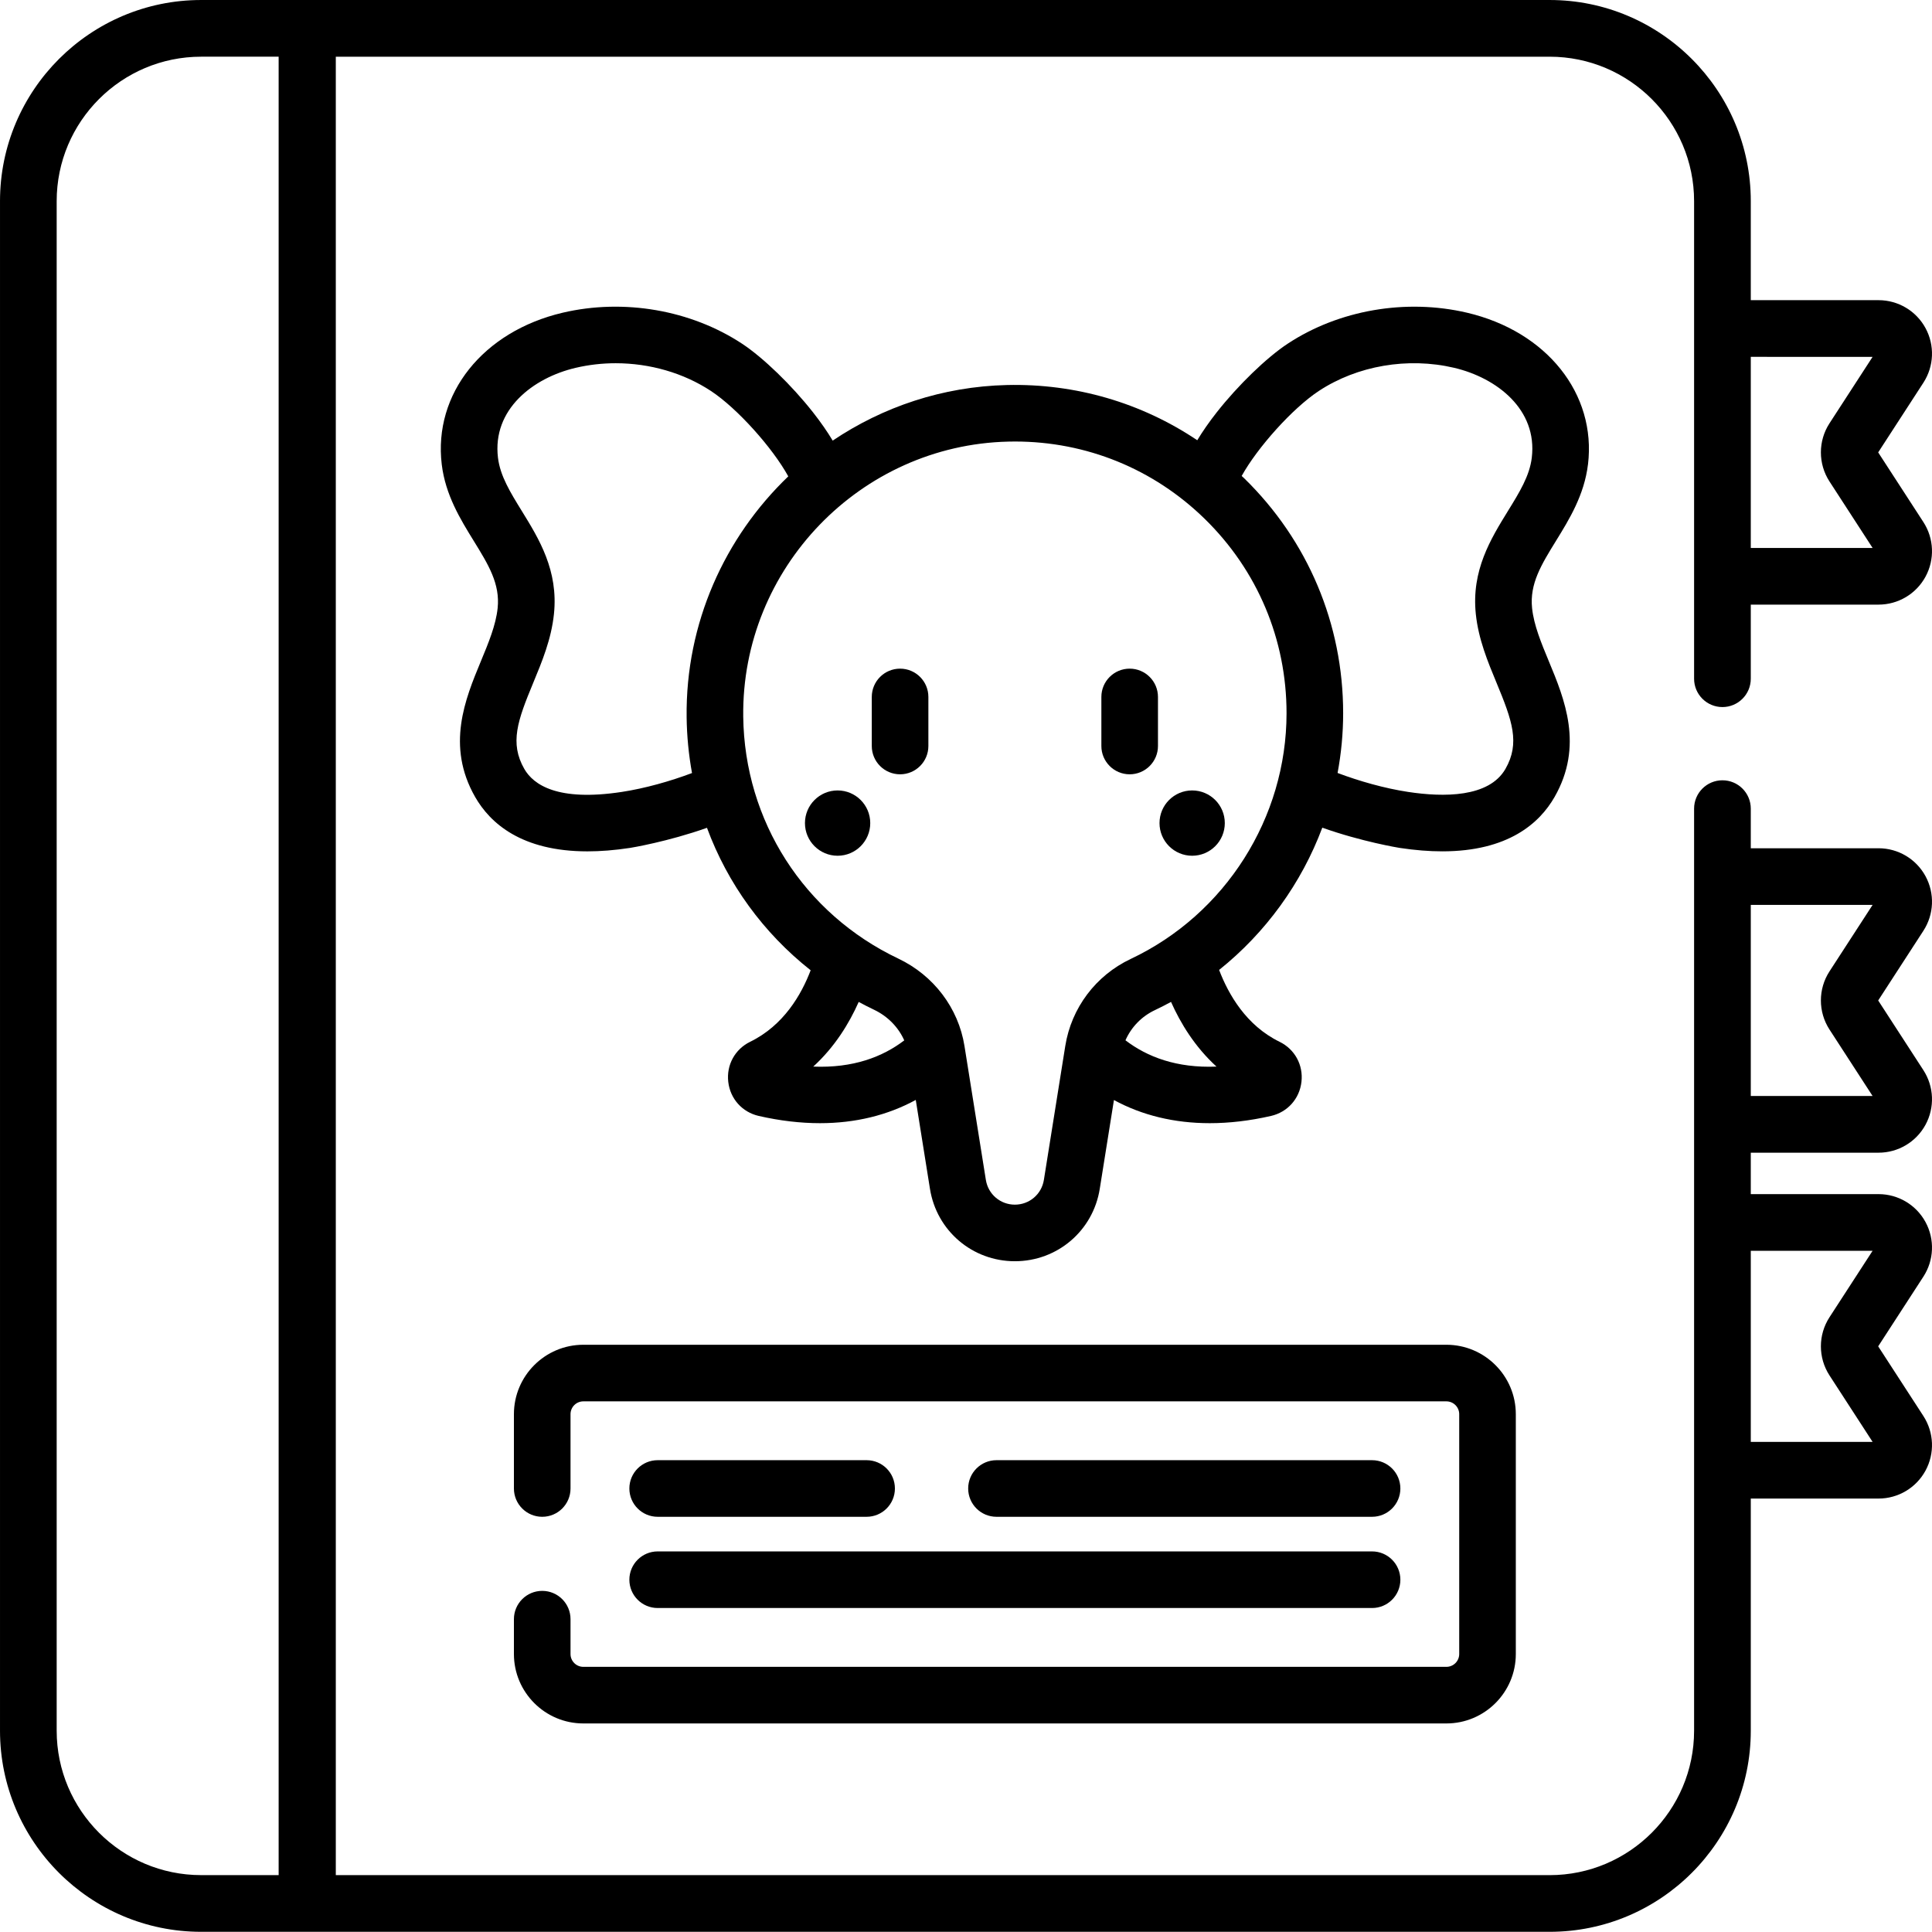 <svg height="512pt" viewBox="0 0 512.001 512" width="512pt" xmlns="http://www.w3.org/2000/svg"><path d="m448.953 179.867c0 4.148 3.363 7.512 7.512 7.512 4.148 0 7.512-3.363 7.512-7.512v-19.637h33.859c5.195 0 9.965-2.836 12.445-7.402s2.266-10.113-.562-14.473l-11.98-18.465 11.98-18.469c2.828-4.359 3.043-9.906.562-14.473-2.48-4.566-7.25-7.402-12.445-7.402h-33.859v-26.246c0-29.391-23.91-53.301-53.301-53.301h-329.191c-.023 0-.043.004-.066.004-.02 0-.043-.004-.066-.004h-28.051c-29.391 0-53.301 23.91-53.301 53.301v405.348c0 29.391 23.91 53.301 53.301 53.301h28.051c.023 0 .043-.004.066-.004.023 0 .043.004.066.004h329.191c29.391 0 53.301-23.91 53.301-53.301v-61.516h33.855c5.195 0 9.969-2.836 12.449-7.402 2.48-4.566 2.266-10.109-.562-14.473l-11.98-18.465 11.98-18.469c2.828-4.359 3.043-9.902.562-14.469-2.48-4.566-7.25-7.402-12.445-7.402h-33.859v-10.98h33.859c5.195 0 9.965-2.836 12.445-7.402 2.48-4.566 2.266-10.109-.562-14.469l-11.98-18.469 11.98-18.469c2.828-4.359 3.043-9.902.562-14.469-2.48-4.566-7.25-7.402-12.445-7.402h-33.859v-10.5c0-4.148-3.363-7.512-7.512-7.512-4.148 0-7.512 3.363-7.512 7.512v244.355c0 21.109-17.172 38.281-38.277 38.281h-321.684v-481.906h321.684c21.105 0 38.277 17.172 38.277 38.277zm-375.109 317.059h-20.543c-21.109 0-38.281-17.172-38.281-38.277v-405.348c0-21.105 17.172-38.277 38.281-38.277h20.543zm422.414-165.453-11.422 17.609c-3.039 4.684-3.039 10.734 0 15.418l11.422 17.613h-32.281v-50.641zm0-91.66-11.422 17.609c-3.039 4.684-3.039 10.734 0 15.418l11.422 17.613h-32.281v-50.641zm0-145.242-11.422 17.609c-3.039 4.684-3.039 10.734 0 15.418l11.422 17.613h-32.281v-50.641zm0 0"/><path d="m230.625 218.129c0 4.777-3.875 8.652-8.652 8.652s-8.652-3.875-8.652-8.652c0-4.781 3.875-8.656 8.652-8.656s8.652 3.875 8.652 8.656zm0 0"/><path d="m324.586 218.129c0 4.777-3.871 8.652-8.652 8.652-4.777 0-8.652-3.875-8.652-8.652 0-4.781 3.875-8.656 8.652-8.656 4.781 0 8.652 3.875 8.652 8.656zm0 0"/><path d="m174.289 401.965h55.371c4.145 0 7.5-3.359 7.5-7.5 0-4.145-3.355-7.5-7.5-7.5h-55.371c-4.141 0-7.5 3.355-7.5 7.5 0 4.141 3.359 7.5 7.5 7.5zm0 0"/><path d="m363.613 401.965c4.141 0 7.5-3.359 7.5-7.5 0-4.145-3.359-7.5-7.5-7.5h-99.535c-4.141 0-7.5 3.355-7.5 7.5 0 4.141 3.359 7.5 7.5 7.5zm0 0"/><path d="m174.289 426.141h189.324c4.141 0 7.5-3.355 7.5-7.5 0-4.141-3.359-7.5-7.5-7.5h-189.324c-4.141 0-7.5 3.359-7.5 7.5 0 4.145 3.359 7.5 7.5 7.5zm0 0"/><path d="m383.312 356.375h-228.723c-10.145 0-18.395 8.25-18.395 18.395v19.695c0 4.145 3.359 7.5 7.5 7.5 4.145 0 7.5-3.355 7.5-7.5v-19.695c0-1.871 1.523-3.395 3.395-3.395h228.723c1.871 0 3.395 1.523 3.395 3.395v63.566c0 1.871-1.523 3.395-3.395 3.395h-228.723c-1.871 0-3.395-1.52-3.395-3.395v-9.238c0-4.141-3.355-7.5-7.5-7.5-4.141 0-7.5 3.359-7.5 7.5v9.238c0 10.145 8.25 18.395 18.395 18.395h228.723c10.145 0 18.395-8.25 18.395-18.395v-63.566c0-10.145-8.25-18.395-18.395-18.395zm0 0"/><path d="m420.836 123.082c2.25-18.719-10.93-35.254-32.055-40.211-16.195-3.797-33.973-.727-47.551 8.227-5.582 3.684-13.137 10.992-18.797 18.191-2.004 2.551-3.711 5.008-5.145 7.379-14.781-9.922-32.223-15.059-50.438-14.633-17.059.402-32.898 5.801-46.176 14.73-1.445-2.402-3.172-4.891-5.203-7.477-5.66-7.199-13.215-14.508-18.797-18.191-13.578-8.949-31.359-12.027-47.555-8.227-21.121 4.961-34.301 21.492-32.051 40.211.977 8.094 4.949 14.539 8.457 20.227 3.926 6.367 7.027 11.395 6.355 17.855-.473 4.5-2.406 9.172-4.461 14.117-4.129 9.965-9.27 22.363-1.492 35.941 3.965 6.926 12.293 14.398 29.75 14.398 3.41 0 7.172-.285 11.312-.918.199-.027 9.977-1.633 20.367-5.324 5.477 14.824 14.941 27.863 27.477 37.758-2.453 6.449-7.164 14.621-16.027 18.945-4.043 1.977-6.324 6.148-5.809 10.625.516 4.484 3.688 8.027 8.078 9.031 5.629 1.285 11.055 1.918 16.23 1.918 9.395 0 17.945-2.109 25.383-6.16l3.762 23.555c1.773 11.121 11.238 19.191 22.5 19.191s20.727-8.07 22.5-19.191l3.758-23.527c7.434 4.043 15.996 6.133 25.387 6.133 5.176 0 10.602-.633 16.23-1.918 4.391-1.004 7.562-4.547 8.078-9.031.516-4.477-1.766-8.648-5.809-10.625-8.82-4.301-13.543-12.551-16.012-19.039 12.367-9.887 21.824-22.969 27.344-37.699 10.434 3.715 20.285 5.328 20.484 5.359 4.145.629 7.898.914 11.309.914 17.461 0 25.789-7.469 29.754-14.395 7.777-13.578 2.637-25.98-1.496-35.941-2.051-4.945-3.988-9.621-4.457-14.117-.672-6.461 2.43-11.488 6.355-17.855 3.508-5.688 7.48-12.133 8.457-20.227zm-237.445 81.781c-5.691 2.145-12.402 4.062-18.652 5.012-16.949 2.578-23.383-1.898-25.793-6.105-3.922-6.852-1.785-12.809 2.336-22.742 2.371-5.723 4.824-11.637 5.52-18.309 1.203-11.539-3.953-19.902-8.504-27.281-3.086-5.004-5.75-9.324-6.332-14.148-1.535-12.75 9.234-21.148 20.59-23.812 3.477-.816 7.047-1.219 10.609-1.219 8.996 0 17.949 2.547 25.258 7.363 6.977 4.602 16.32 15.055 20.48 22.621-16.828 16.129-27.242 38.879-26.938 63.84.059 5.023.551 9.961 1.426 14.781zm32.133 77.797c5.727-5.234 9.531-11.48 12.039-17.137 1.332.719 2.684 1.41 4.062 2.066 3.641 1.734 6.461 4.641 8.012 8.125-5.75 4.387-13.559 7.375-24.113 6.945zm82.738-6.969c1.523-3.469 4.262-6.328 7.789-7.992 1.457-.688 2.879-1.422 4.285-2.184 2.512 5.656 6.316 11.906 12.047 17.145-10.582.426-18.371-2.574-24.121-6.969zm1.387-21.559c-9.246 4.367-15.727 12.98-17.336 23.043l-5.672 35.512c-.605 3.801-3.84 6.559-7.688 6.559s-7.082-2.758-7.688-6.559l-5.672-35.508c-1.602-10.027-8.152-18.68-17.523-23.137-25.02-11.898-40.773-36.477-41.105-64.145-.477-39.254 31.031-71.941 70.242-72.867.586-.016 1.172-.023 1.758-.023 18.922 0 36.723 7.238 50.289 20.484 13.992 13.668 21.695 31.961 21.695 51.512 0 27.723-16.211 53.285-41.301 65.129zm106.293-132.844c-.582 4.82-3.246 9.145-6.332 14.145-4.551 7.383-9.707 15.742-8.504 27.281.695 6.672 3.148 12.59 5.523 18.312 4.117 9.934 6.258 15.891 2.332 22.738-4.367 7.625-16.438 7.527-25.793 6.105-6.266-.949-12.992-2.871-18.695-5.023.969-5.176 1.477-10.477 1.477-15.844 0-23.625-9.312-45.73-26.215-62.242-.223-.215-.453-.414-.676-.625 4.191-7.559 13.484-17.938 20.43-22.516 10.199-6.727 23.609-9.023 35.863-6.148 11.355 2.668 22.125 11.066 20.59 23.816zm0 0"/><path d="m238.531 177.199c-4.141 0-7.5 3.355-7.5 7.5v13c0 4.141 3.359 7.5 7.5 7.5 4.145 0 7.5-3.359 7.5-7.5v-13c0-4.145-3.355-7.5-7.5-7.5zm0 0"/><path d="m299.375 177.199c-4.141 0-7.5 3.355-7.5 7.5v13c0 4.141 3.359 7.5 7.5 7.5s7.5-3.359 7.5-7.5v-13c0-4.145-3.359-7.5-7.5-7.5zm0 0"/></svg>